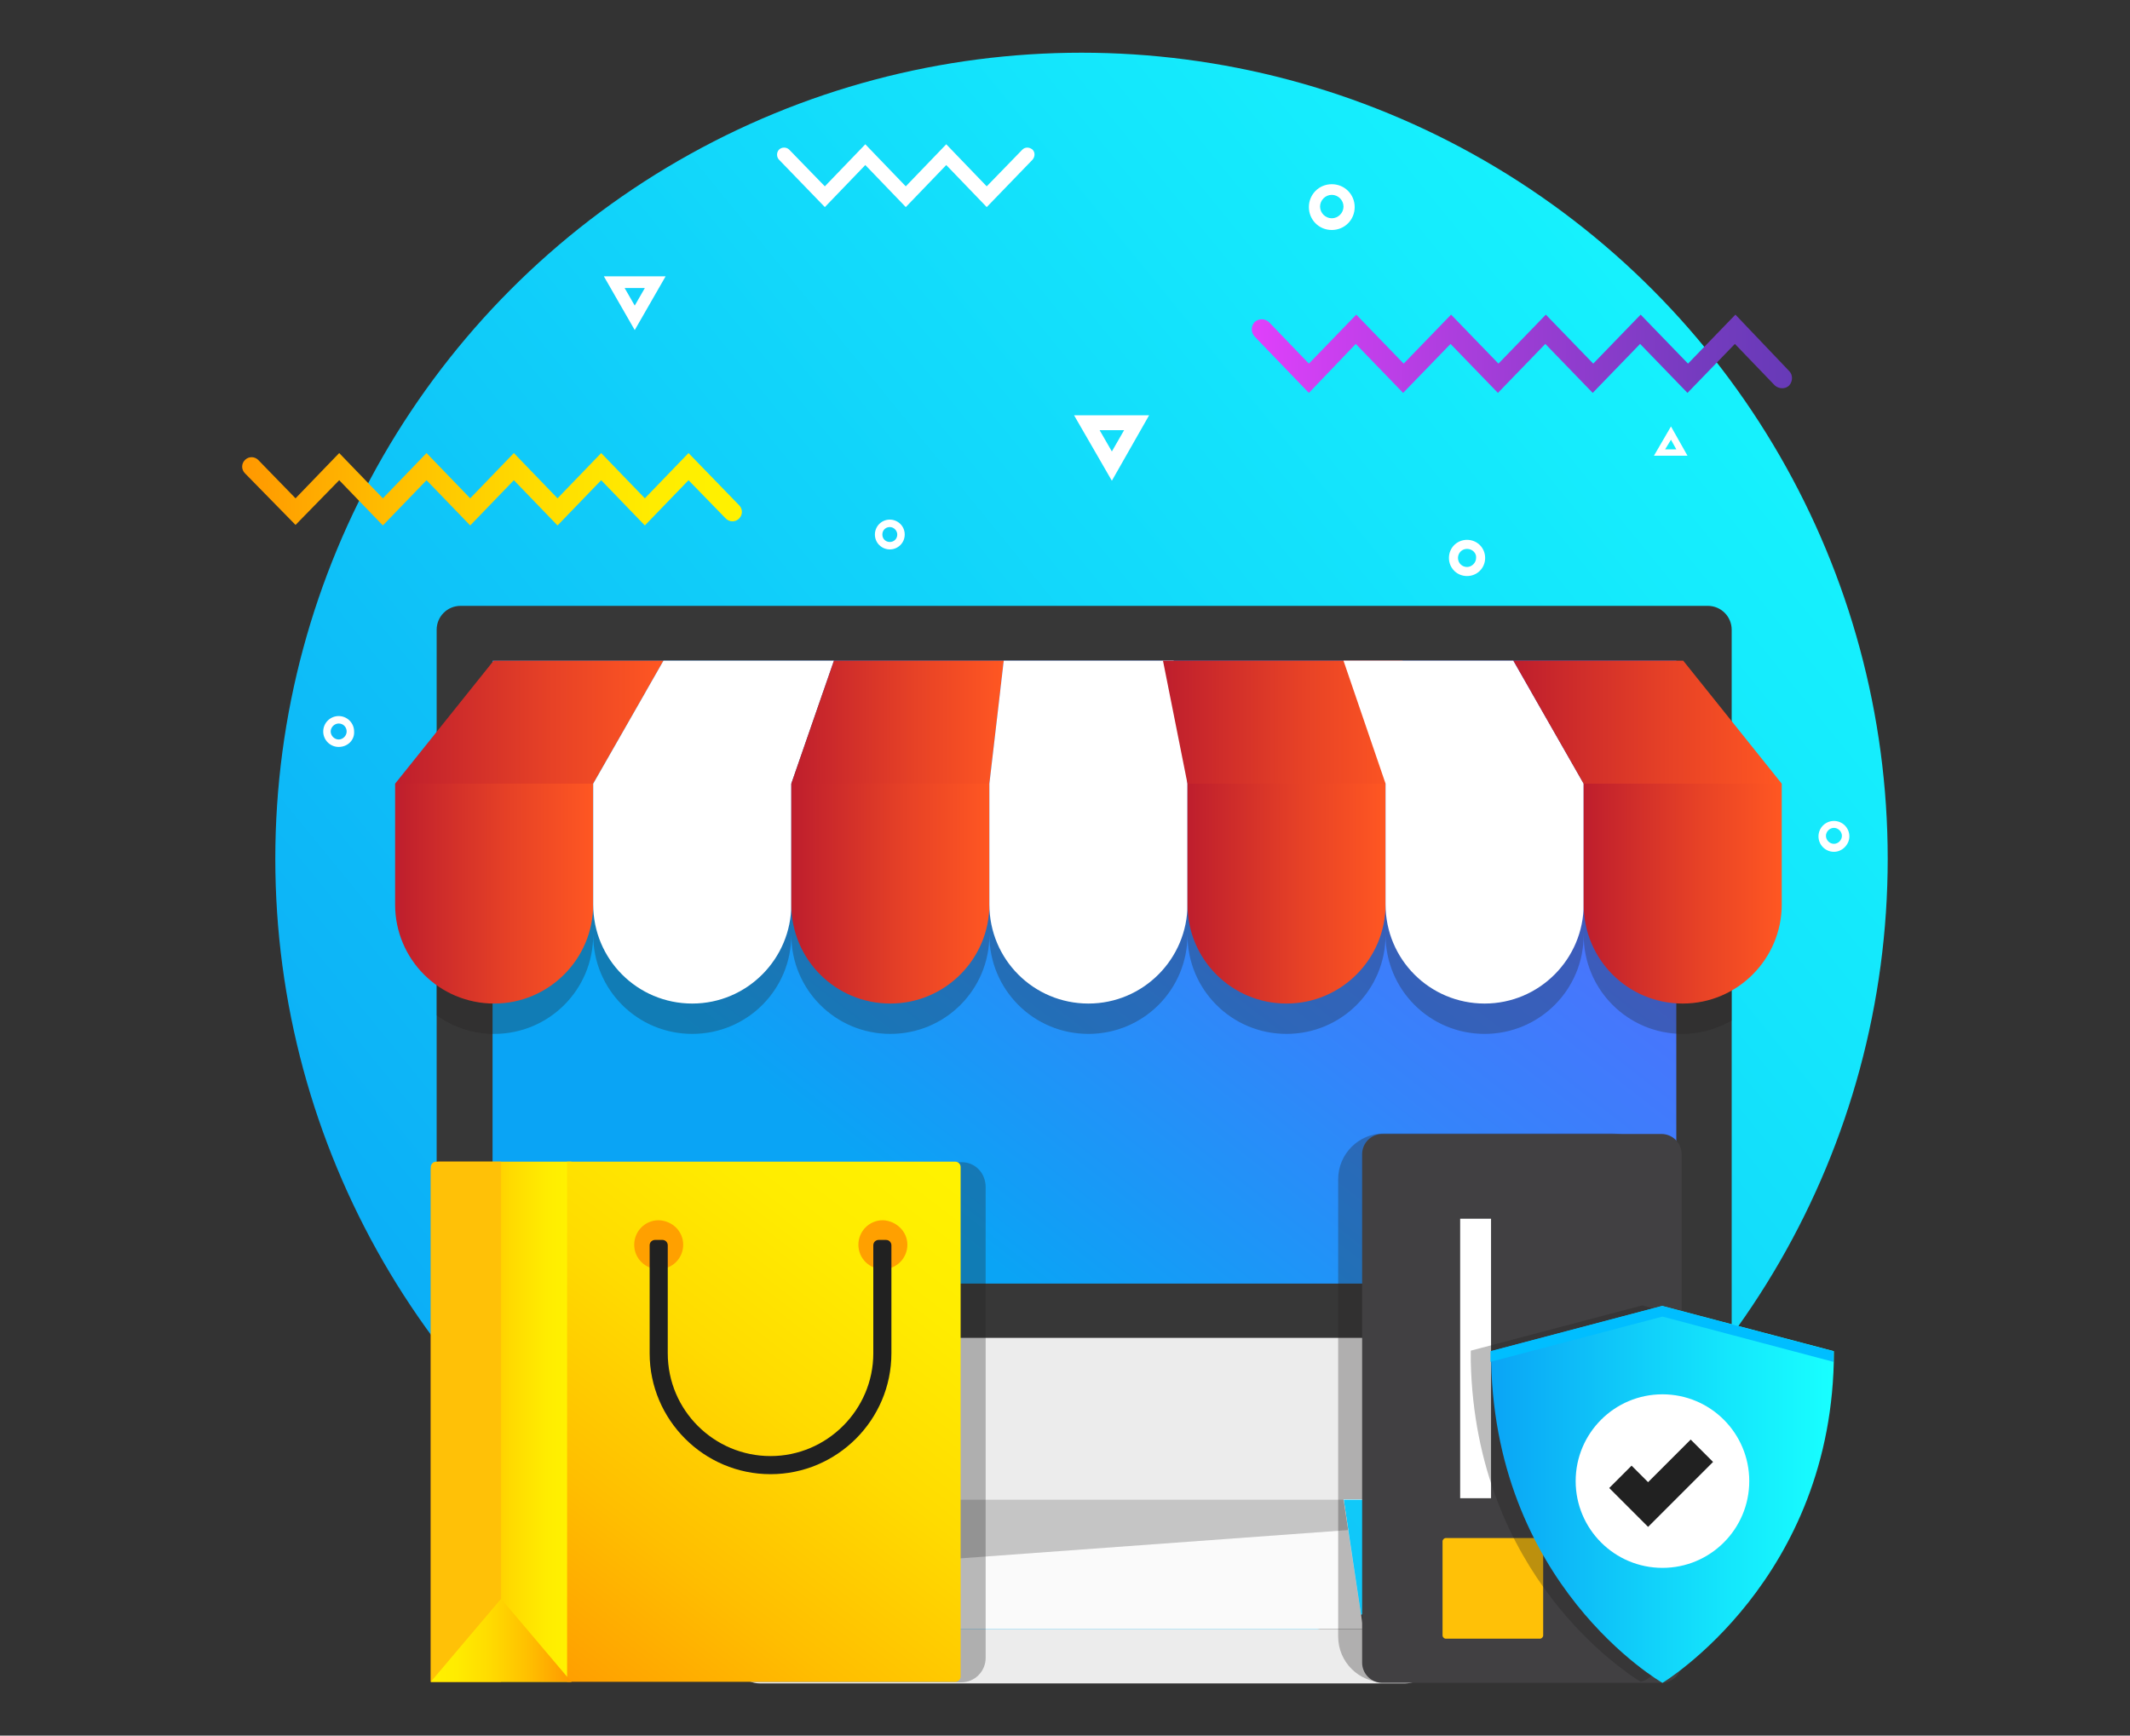 <?xml version="1.0" encoding="utf-8"?>
<!-- Generator: Adobe Illustrator 22.1.0, SVG Export Plug-In . SVG Version: 6.00 Build 0)  -->
<svg version="1.1" id="Layer_1" xmlns="http://www.w3.org/2000/svg" xmlns:xlink="http://www.w3.org/1999/xlink" x="0px" y="0px"
	 viewBox="0 0 400 326" style="enable-background:new 0 0 400 326;" xml:space="preserve">
<rect x="0" y="0" width="400" height="326" fill="#333333" stroke="none"/>
<style type="text/css">
	.st0{fill:url(#XMLID_393_);}
	.st1{fill:url(#XMLID_394_);}
	.st2{fill:url(#XMLID_395_);}
	.st3{fill:#FFFFFF;}
	.st4{opacity:0.3;fill:#231F20;}
	.st5{fill:url(#XMLID_396_);}
	.st6{fill:#4D2C89;}
	.st7{fill:url(#XMLID_397_);}
	.st8{fill:#BDC3C7;}
	.st9{opacity:0.3;fill:#212121;}
	.st10{fill:url(#XMLID_398_);}
	.st11{fill:url(#XMLID_399_);}
	.st12{fill:url(#XMLID_400_);}
	.st13{fill:url(#XMLID_401_);}
	.st14{fill:#FFF186;}
	.st15{fill:url(#XMLID_402_);}
	.st16{fill:url(#XMLID_403_);}
	.st17{fill:url(#XMLID_404_);}
	.st18{fill:#FFA000;}
	.st19{fill:url(#XMLID_405_);}
	.st20{fill:#212121;}
	.st21{fill:url(#XMLID_406_);}
	.st22{fill:url(#XMLID_407_);}
	.st23{fill:url(#XMLID_408_);}
	.st24{fill:url(#XMLID_409_);}
	.st25{fill:url(#XMLID_410_);}
	.st26{fill:url(#XMLID_411_);}
	.st27{fill:url(#XMLID_412_);}
	.st28{fill:url(#XMLID_413_);}
	.st29{fill:url(#XMLID_414_);}
	.st30{fill:#ECECEC;}
	.st31{fill:#D8D8D8;}
	.st32{fill:#FAFAFA;}
	.st33{fill:#C5C5C5;}
	.st34{fill:#373737;}
	.st35{fill:url(#XMLID_416_);}
	.st36{fill:#58595B;}
	.st37{fill:#414042;}
	.st38{fill:url(#XMLID_417_);}
	.st39{opacity:0.3;fill:#414042;}
	.st40{fill:#231F20;}
	.st41{fill:url(#XMLID_418_);}
	.st42{fill:url(#XMLID_419_);}
	.st43{fill:url(#XMLID_420_);}
	.st44{fill:#FFC107;}
	.st45{fill:url(#XMLID_421_);}
	.st46{fill:url(#XMLID_422_);}
	.st47{fill:url(#XMLID_423_);}
	.st48{fill:url(#XMLID_424_);}
	.st49{fill:url(#XMLID_425_);}
	.st50{fill:url(#XMLID_426_);}
	.st51{fill:url(#XMLID_427_);}
	.st52{fill:url(#XMLID_431_);}
	.st53{fill:url(#XMLID_432_);}
	.st54{fill:url(#XMLID_439_);}
	.st55{fill:url(#XMLID_448_);}
	.st56{fill:url(#XMLID_449_);}
	.st57{opacity:0.2;}
	.st58{opacity:0.35;}
	.st59{fill:#FF5722;}
	.st60{fill:#E6E7E8;}
	.st61{fill:url(#XMLID_450_);}
	.st62{fill:url(#XMLID_451_);}
	.st63{fill:url(#XMLID_452_);}
	.st64{fill:url(#XMLID_453_);}
	.st65{fill:url(#XMLID_454_);}
	.st66{fill:url(#XMLID_455_);}
	.st67{fill:#D1D3D4;}
	.st68{fill:url(#XMLID_456_);}
	.st69{fill:url(#XMLID_457_);}
	.st70{fill:#00ACBF;}
	.st71{fill:url(#XMLID_458_);}
	.st72{fill:url(#XMLID_459_);}
	.st73{fill:url(#XMLID_460_);}
	.st74{fill:url(#XMLID_469_);}
	.st75{fill:url(#XMLID_470_);}
	.st76{fill:url(#XMLID_471_);}
	.st77{fill:url(#XMLID_472_);}
	.st78{fill:url(#XMLID_473_);}
	.st79{fill:url(#XMLID_474_);}
	.st80{fill:url(#XMLID_475_);}
	.st81{fill:url(#XMLID_476_);}
	.st82{fill:url(#XMLID_477_);}
	.st83{fill:url(#XMLID_478_);}
	.st84{fill:url(#XMLID_479_);}
	.st85{fill:url(#XMLID_480_);}
	.st86{fill:url(#XMLID_481_);}
	.st87{fill:url(#XMLID_482_);}
	.st88{fill:url(#XMLID_483_);}
	.st89{fill:#00BEFF;}
</style>
<g id="XMLID_1025_">
	<linearGradient id="XMLID_393_" gradientUnits="userSpaceOnUse" x1="50.031" y1="286.258" x2="376.145" y2="19.972">
		<stop  offset="0" style="stop-color:#0AA4F5"/>
		<stop  offset="4.839605e-02" style="stop-color:#0BA9F6"/>
		<stop  offset="0.694" style="stop-color:#14E7FC"/>
		<stop  offset="1" style="stop-color:#18FFFF"/>
	</linearGradient>
	<circle id="XMLID_1111_" class="st0" cx="203.1" cy="161.3" r="151.4"/>
	<g id="XMLID_1109_">
		<linearGradient id="XMLID_394_" gradientUnits="userSpaceOnUse" x1="45.53" y1="91.872" x2="139.445" y2="91.872">
			<stop  offset="0" style="stop-color:#FF9800"/>
			<stop  offset="0.296" style="stop-color:#FFBE00"/>
			<stop  offset="0.577" style="stop-color:#FFDB00"/>
			<stop  offset="0.82" style="stop-color:#FFEC00"/>
			<stop  offset="1" style="stop-color:#FFF200"/>
		</linearGradient>
		<path id="XMLID_1110_" class="st1" d="M55.5,98.6L46,88.9c-0.7-0.7-0.7-1.8,0-2.5c0.7-0.7,1.8-0.7,2.5,0l7,7.2l8.2-8.5l8.2,8.5
			l8.2-8.5l8.2,8.5l8.2-8.5l8.2,8.5l8.2-8.5l8.2,8.5l8.2-8.5l9.5,9.8c0.7,0.7,0.7,1.8,0,2.5c-0.7,0.7-1.8,0.7-2.5,0l-7-7.2l-8.2,8.5
			l-8.2-8.5l-8.2,8.5l-8.2-8.5l-8.2,8.5l-8.2-8.5l-8.2,8.5l-8.2-8.5L55.5,98.6z"/>
	</g>
	<g id="XMLID_1107_">
		<linearGradient id="XMLID_395_" gradientUnits="userSpaceOnUse" x1="235.029" y1="66.474" x2="336.501" y2="66.474">
			<stop  offset="0" style="stop-color:#E040FB"/>
			<stop  offset="5.434531e-02" style="stop-color:#D840F7"/>
			<stop  offset="0.5" style="stop-color:#9B3DD4"/>
			<stop  offset="0.828" style="stop-color:#753BBF"/>
			<stop  offset="1" style="stop-color:#673AB7"/>
		</linearGradient>
		<path id="XMLID_1108_" class="st2" d="M245.8,73.8l-10.2-10.6c-0.7-0.8-0.7-1.9,0-2.7c0.8-0.7,1.9-0.7,2.7,0l7.5,7.8l8.9-9.2
			l8.9,9.2l8.9-9.2l8.9,9.2l8.9-9.2l8.9,9.2l8.9-9.2l8.9,9.2l8.9-9.2L336,69.7c0.7,0.7,0.7,1.9,0,2.7c-0.7,0.7-1.9,0.7-2.7,0
			l-7.5-7.8l-8.9,9.2l-8.9-9.2l-8.9,9.2l-8.9-9.2l-8.9,9.2l-8.9-9.2l-8.9,9.2l-8.9-9.2L245.8,73.8z"/>
	</g>
	<g id="XMLID_1103_">
		<path id="XMLID_1104_" class="st3" d="M316.9,85.6h-6.3l3.2-5.5L316.9,85.6z M312.7,84.4h2.1l-1-1.8L312.7,84.4z"/>
	</g>
	<g id="XMLID_1099_">
		<path id="XMLID_1100_" class="st3" d="M208.8,90.3L201.7,78h14.1L208.8,90.3z M208.8,84.8l2.3-4h-4.6L208.8,84.8z"/>
	</g>
	<g id="XMLID_1095_">
		<path id="XMLID_1096_" class="st3" d="M119.2,62l-5.8-10.1H125L119.2,62z M119.2,57.4l1.9-3.3h-3.8L119.2,57.4z"/>
	</g>
	<g id="XMLID_1093_">
		<path id="XMLID_1094_" class="st3" d="M154.9,38.9l-8.6-8.9c-0.5-0.5-0.5-1.4,0-1.9c0.5-0.5,1.4-0.5,1.9,0l6.7,6.9l7.6-7.9
			l7.6,7.9l7.6-7.9l7.6,7.9l6.7-6.9c0.5-0.5,1.3-0.5,1.9,0c0.5,0.5,0.5,1.3,0,1.9l-8.6,8.9l-7.6-7.9l-7.6,7.9l-7.6-7.9L154.9,38.9z"
			/>
	</g>
	<g id="XMLID_1089_">
		<path id="XMLID_1090_" class="st3" d="M250.1,43.2c-2.4,0-4.3-1.9-4.3-4.3c0-2.4,1.9-4.3,4.3-4.3c2.4,0,4.3,1.9,4.3,4.3
			C254.4,41.3,252.5,43.2,250.1,43.2z M250.1,36.6c-1.2,0-2.2,1-2.2,2.2s1,2.2,2.2,2.2c1.2,0,2.2-1,2.2-2.2S251.3,36.6,250.1,36.6z"
			/>
	</g>
	<g id="XMLID_1085_">
		<path id="XMLID_1086_" class="st3" d="M63.6,140.3c-1.6,0-2.9-1.3-2.9-2.9c0-1.6,1.3-2.9,2.9-2.9c1.6,0,2.9,1.3,2.9,2.9
			C66.6,139,65.3,140.3,63.6,140.3z M63.6,135.9c-0.8,0-1.5,0.7-1.5,1.5s0.7,1.5,1.5,1.5c0.8,0,1.5-0.7,1.5-1.5
			S64.5,135.9,63.6,135.9z"/>
	</g>
	<g id="XMLID_1081_">
		<path id="XMLID_1082_" class="st3" d="M344.4,160c-1.6,0-2.9-1.3-2.9-2.9c0-1.6,1.3-2.9,2.9-2.9c1.6,0,2.9,1.3,2.9,2.9
			C347.3,158.6,346,160,344.4,160z M344.4,155.5c-0.8,0-1.5,0.7-1.5,1.5s0.7,1.5,1.5,1.5s1.5-0.7,1.5-1.5S345.2,155.5,344.4,155.5z"
			/>
	</g>
	<g id="XMLID_1077_">
		<path id="XMLID_1078_" class="st3" d="M167.1,103.2c-1.5,0-2.8-1.2-2.8-2.8c0-1.5,1.2-2.8,2.8-2.8c1.5,0,2.8,1.2,2.8,2.8
			C169.9,102,168.6,103.2,167.1,103.2z M167.1,99c-0.8,0-1.4,0.6-1.4,1.4c0,0.8,0.6,1.4,1.4,1.4c0.8,0,1.4-0.6,1.4-1.4
			C168.5,99.7,167.9,99,167.1,99z"/>
	</g>
	<g id="XMLID_1073_">
		<path id="XMLID_1074_" class="st3" d="M275.5,108.2c-1.9,0-3.4-1.5-3.4-3.4c0-1.9,1.5-3.4,3.4-3.4c1.9,0,3.4,1.5,3.4,3.4
			C278.9,106.7,277.4,108.2,275.5,108.2z M275.5,103.1c-1,0-1.7,0.8-1.7,1.7c0,1,0.8,1.7,1.7,1.7s1.7-0.8,1.7-1.7
			C277.3,103.9,276.5,103.1,275.5,103.1z"/>
	</g>
	<g id="XMLID_1039_">
		<g id="XMLID_1066_">
			<polygon id="XMLID_1072_" class="st32" points="256,306 151.3,306 158.6,260.8 249.2,260.8 			"/>
			<polygon id="XMLID_1071_" class="st33" points="158.6,260.8 153.1,294.7 253.2,287.4 249.2,260.8 			"/>
			<path id="XMLID_1070_" class="st34" d="M325.2,118.3c0-2.5-2-4.5-4.5-4.5H86.5c-2.5,0-4.5,2-4.5,4.5v136.5c0,2.5,2,4.5,4.5,4.5
				h234.2c2.5,0,4.5-2,4.5-4.5V118.3z"/>
			<path id="XMLID_1069_" class="st30" d="M325.2,251.3v18.5c0,6.6-5.3,11.9-11.9,11.9H93.9c-6.6,0-11.9-5.3-11.9-11.9v-18.5H325.2z
				"/>
			<linearGradient id="XMLID_396_" gradientUnits="userSpaceOnUse" x1="170.528" y1="225.07" x2="265.364" y2="103.485">
				<stop  offset="0" style="stop-color:#0AA4F5"/>
				<stop  offset="5.460525e-02" style="stop-color:#0FA0F6"/>
				<stop  offset="0.461" style="stop-color:#3484FA"/>
				<stop  offset="0.791" style="stop-color:#4B73FD"/>
				<stop  offset="1" style="stop-color:#536DFE"/>
			</linearGradient>
			<rect id="XMLID_1068_" x="92.5" y="124.1" class="st5" width="222.3" height="117"/>
			<path id="XMLID_1067_" class="st30" d="M263.9,316.2H142.7c-2.8,0-5.1-2.3-5.1-5.1l0,0c0-2.8,2.3-5.1,5.1-5.1h121.2
				c2.8,0,5.1,2.3,5.1,5.1l0,0C268.9,313.9,266.7,316.2,263.9,316.2z"/>
		</g>
		<path id="XMLID_1065_" class="st4" d="M325.2,191.7v-50.5l-9.1-11.3h-31.9h-20.8h-11.1h-31.9h-2h-29.9h-31.9h-31.9H92.7
			l-10.7,13.3v47.5c3,2.2,6.8,3.5,10.8,3.5c10.3,0,18.6-8.3,18.6-18.6c0,10.3,8.3,18.6,18.6,18.6c10.3,0,18.6-8.3,18.6-18.6
			c0,10.3,8.3,18.6,18.6,18.6c10.3,0,18.6-8.3,18.6-18.6c0,10.3,8.3,18.6,18.6,18.6c10.3,0,18.6-8.3,18.6-18.6
			c0,10.3,8.3,18.6,18.6,18.6c10.3,0,18.6-8.3,18.6-18.6c0,10.3,8.3,18.6,18.6,18.6c10.3,0,18.6-8.3,18.6-18.6
			c0,10.3,8.3,18.6,18.6,18.6C319.4,194.2,322.5,193.2,325.2,191.7z"/>
		<g id="XMLID_1050_">
			<linearGradient id="XMLID_397_" gradientUnits="userSpaceOnUse" x1="74.249" y1="167.823" x2="111.443" y2="167.823">
				<stop  offset="0" style="stop-color:#BE1E2D"/>
				<stop  offset="0.587" style="stop-color:#E74226"/>
				<stop  offset="1" style="stop-color:#FF5722"/>
			</linearGradient>
			<path id="XMLID_1064_" class="st7" d="M92.8,188.5L92.8,188.5c-10.3,0-18.6-8.3-18.6-18.6v-22.7h37.2v22.7
				C111.4,180.1,103.1,188.5,92.8,188.5z"/>
			<linearGradient id="XMLID_398_" gradientUnits="userSpaceOnUse" x1="74.249" y1="135.661" x2="124.637" y2="135.661">
				<stop  offset="0" style="stop-color:#BE1E2D"/>
				<stop  offset="0.587" style="stop-color:#E74226"/>
				<stop  offset="1" style="stop-color:#FF5722"/>
			</linearGradient>
			<polygon id="XMLID_1063_" class="st10" points="124.6,124.1 92.7,124.1 74.2,147.2 111.4,147.2 			"/>
			<path id="XMLID_1062_" class="st3" d="M130,188.5L130,188.5c-10.3,0-18.6-8.3-18.6-18.6v-22.7h37.2v22.7
				C148.6,180.1,140.3,188.5,130,188.5z"/>
			<polygon id="XMLID_1061_" class="st3" points="156.6,124.1 124.6,124.1 111.4,147.2 148.6,147.2 			"/>
			<linearGradient id="XMLID_399_" gradientUnits="userSpaceOnUse" x1="148.637" y1="167.823" x2="185.831" y2="167.823">
				<stop  offset="0" style="stop-color:#BE1E2D"/>
				<stop  offset="0.587" style="stop-color:#E74226"/>
				<stop  offset="1" style="stop-color:#FF5722"/>
			</linearGradient>
			<path id="XMLID_1060_" class="st11" d="M167.2,188.5L167.2,188.5c-10.3,0-18.6-8.3-18.6-18.6v-22.7h37.2v22.7
				C185.8,180.1,177.5,188.5,167.2,188.5z"/>
			<linearGradient id="XMLID_400_" gradientUnits="userSpaceOnUse" x1="148.637" y1="135.661" x2="188.469" y2="135.661">
				<stop  offset="0" style="stop-color:#BE1E2D"/>
				<stop  offset="0.587" style="stop-color:#E74226"/>
				<stop  offset="1" style="stop-color:#FF5722"/>
			</linearGradient>
			<polygon id="XMLID_1059_" class="st12" points="188.5,124.1 156.6,124.1 148.6,147.2 185.8,147.2 			"/>
			<path id="XMLID_1058_" class="st3" d="M204.4,188.5L204.4,188.5c-10.3,0-18.6-8.3-18.6-18.6v-22.7H223v22.7
				C223,180.1,214.7,188.5,204.4,188.5z"/>
			<polygon id="XMLID_1057_" class="st3" points="220.4,124.1 188.5,124.1 185.8,147.2 223,147.2 			"/>
			<linearGradient id="XMLID_401_" gradientUnits="userSpaceOnUse" x1="223.025" y1="167.823" x2="260.22" y2="167.823">
				<stop  offset="0" style="stop-color:#BE1E2D"/>
				<stop  offset="0.587" style="stop-color:#E74226"/>
				<stop  offset="1" style="stop-color:#FF5722"/>
			</linearGradient>
			<path id="XMLID_1056_" class="st13" d="M241.6,188.5L241.6,188.5c-10.3,0-18.6-8.3-18.6-18.6v-22.7h37.2v22.7
				C260.2,180.1,251.9,188.5,241.6,188.5z"/>
			<linearGradient id="XMLID_402_" gradientUnits="userSpaceOnUse" x1="218.36" y1="135.661" x2="263.422" y2="135.661">
				<stop  offset="0" style="stop-color:#BE1E2D"/>
				<stop  offset="0.587" style="stop-color:#E74226"/>
				<stop  offset="1" style="stop-color:#FF5722"/>
			</linearGradient>
			<polygon id="XMLID_1055_" class="st15" points="263.4,124.1 218.4,124.1 223,147.2 260.2,147.2 			"/>
			<path id="XMLID_1054_" class="st3" d="M278.8,188.5L278.8,188.5c-10.3,0-18.6-8.3-18.6-18.6v-22.7h37.2v22.7
				C297.4,180.1,289.1,188.5,278.8,188.5z"/>
			<polygon id="XMLID_1053_" class="st3" points="284.2,124.1 252.3,124.1 260.2,147.2 297.4,147.2 			"/>
			<linearGradient id="XMLID_403_" gradientUnits="userSpaceOnUse" x1="297.414" y1="167.823" x2="334.608" y2="167.823">
				<stop  offset="0" style="stop-color:#BE1E2D"/>
				<stop  offset="0.587" style="stop-color:#E74226"/>
				<stop  offset="1" style="stop-color:#FF5722"/>
			</linearGradient>
			<path id="XMLID_1052_" class="st16" d="M316,188.5L316,188.5c-10.3,0-18.6-8.3-18.6-18.6v-22.7h37.2v22.7
				C334.6,180.1,326.3,188.5,316,188.5z"/>
			<linearGradient id="XMLID_404_" gradientUnits="userSpaceOnUse" x1="284.219" y1="135.661" x2="334.608" y2="135.661">
				<stop  offset="0" style="stop-color:#BE1E2D"/>
				<stop  offset="0.587" style="stop-color:#E74226"/>
				<stop  offset="1" style="stop-color:#FF5722"/>
			</linearGradient>
			<polygon id="XMLID_1051_" class="st17" points="316.1,124.1 284.2,124.1 297.4,147.2 334.6,147.2 			"/>
		</g>
		<path id="XMLID_1049_" class="st9" d="M180.6,218.3H112h-0.7H98.8h-6.2h-2.4c-2.6,0-4.6,2.1-4.6,4.6v2.4v90.7h13.2h12.5h0.7h68.5
			c2.6,0,4.6-2.1,4.6-4.6v-88.4C185.1,220.3,183.1,218.3,180.6,218.3z"/>
		<g id="XMLID_1040_">
			<linearGradient id="XMLID_405_" gradientUnits="userSpaceOnUse" x1="80.917" y1="267.122" x2="107.291" y2="267.122">
				<stop  offset="0" style="stop-color:#FF9800"/>
				<stop  offset="0.296" style="stop-color:#FFBE00"/>
				<stop  offset="0.577" style="stop-color:#FFDB00"/>
				<stop  offset="0.82" style="stop-color:#FFEC00"/>
				<stop  offset="1" style="stop-color:#FFF200"/>
			</linearGradient>
			<path id="XMLID_1048_" class="st19" d="M107.3,315.9H80.9v-96.2c0-0.8,0.7-1.5,1.5-1.5h24.9V315.9z"/>
			<linearGradient id="XMLID_406_" gradientUnits="userSpaceOnUse" x1="102.288" y1="320.666" x2="178.444" y2="221.136">
				<stop  offset="0" style="stop-color:#FF9800"/>
				<stop  offset="0.296" style="stop-color:#FFBE00"/>
				<stop  offset="0.577" style="stop-color:#FFDB00"/>
				<stop  offset="0.82" style="stop-color:#FFEC00"/>
				<stop  offset="1" style="stop-color:#FFF200"/>
			</linearGradient>
			<path id="XMLID_1047_" class="st21" d="M106.6,315.9h72.8c0.5,0,1-0.4,1-1v-95.7c0-0.5-0.4-1-1-1h-72.9V315.9z"/>
			<path id="XMLID_1046_" class="st44" d="M94.1,315.9H80.9v-96.7c0-0.5,0.4-1,1-1h12.2V315.9z"/>
			<linearGradient id="XMLID_407_" gradientUnits="userSpaceOnUse" x1="80.917" y1="308.148" x2="107.291" y2="308.148">
				<stop  offset="0" style="stop-color:#FFF200"/>
				<stop  offset="0.18" style="stop-color:#FFEC00"/>
				<stop  offset="0.423" style="stop-color:#FFDB00"/>
				<stop  offset="0.704" style="stop-color:#FFBE00"/>
				<stop  offset="1" style="stop-color:#FF9800"/>
			</linearGradient>
			<polygon id="XMLID_1045_" class="st22" points="107.3,315.9 80.9,315.9 80.9,315.9 94.1,300.3 107.3,315.9 			"/>
			<path id="XMLID_1044_" class="st18" d="M128.3,233.8c0,2.5-2,4.6-4.6,4.6c-2.5,0-4.6-2-4.6-4.6c0-2.5,2-4.6,4.6-4.6
				C126.3,229.3,128.3,231.3,128.3,233.8z"/>
			<path id="XMLID_1043_" class="st18" d="M170.4,233.8c0,2.5-2,4.6-4.6,4.6c-2.5,0-4.6-2-4.6-4.6c0-2.5,2-4.6,4.6-4.6
				C168.3,229.3,170.4,231.3,170.4,233.8z"/>
			<g id="XMLID_1041_">
				<path id="XMLID_1042_" class="st20" d="M122,254.2v-20.3c0-0.6,0.5-1,1-1h1.4c0.6,0,1,0.5,1,1v20.3c0,10.7,8.7,19.3,19.3,19.3
					s19.3-8.7,19.3-19.3v-20.3c0-0.6,0.5-1,1-1h1.4c0.6,0,1,0.5,1,1v20.3c0,12.5-10.2,22.7-22.7,22.7
					C132.2,276.9,122,266.7,122,254.2z"/>
			</g>
		</g>
	</g>
	<path id="XMLID_1038_" class="st4" d="M268.9,311.1c0-2.8-2.3-5.1-5.1-5.1H256l-3.7-24.4h61c6.6,0,11.9-5.3,11.9-11.9v-15v-3.5
		v-1.4l-13.9-3.7v-24.6c0-4.8-3.9-8.6-8.6-8.6h-42.8c-4.8,0-8.6,3.9-8.6,8.6v85.9c0,4.8,3.9,8.6,8.6,8.6h4
		C266.7,316.2,268.9,313.9,268.9,311.1z"/>
	<g id="XMLID_1026_">
		<g id="XMLID_1034_">
			<path id="XMLID_1037_" class="st37" d="M315.8,216.8v95.5c0,2.1-1.7,3.8-3.8,3.8h-52.4c-2.1,0-3.8-1.7-3.8-3.8v-95.5
				c0-2.1,1.7-3.8,3.8-3.8h52.4C314.1,213,315.8,214.7,315.8,216.8z"/>
			<path id="XMLID_1036_" class="st44" d="M289.8,289.5v17.7c0,0.3-0.3,0.6-0.6,0.6h-17.7c-0.3,0-0.6-0.3-0.6-0.6v-17.7
				c0-0.3,0.3-0.6,0.6-0.6h17.7C289.6,288.9,289.8,289.2,289.8,289.5z"/>
			
				<rect id="XMLID_1035_" x="250.8" y="252.3" transform="matrix(6.123234e-17 -1 1 6.123234e-17 21.909 532.217)" class="st3" width="52.5" height="5.8"/>
		</g>
		<path id="XMLID_1033_" class="st9" d="M308.4,245.2l-32.2,8.5v0c0,0,0,0.1,0,0.1c0,0.6,0,1.3,0,1.9c0.9,40.3,29,58.4,31.9,60.2
			c0.3-0.1,0.6-0.2,0.9-0.3c0.9-0.6,2.8-1.9,5.2-4c1-1.5,1.5-3.2,1.5-5.1v-59.4L308.4,245.2z"/>
		<g id="XMLID_1027_">
			<linearGradient id="XMLID_408_" gradientUnits="userSpaceOnUse" x1="280.011" y1="280.667" x2="344.368" y2="280.667">
				<stop  offset="0" style="stop-color:#0AA4F5"/>
				<stop  offset="4.839605e-02" style="stop-color:#0BA9F6"/>
				<stop  offset="0.694" style="stop-color:#14E7FC"/>
				<stop  offset="1" style="stop-color:#18FFFF"/>
			</linearGradient>
			<path id="XMLID_1032_" class="st23" d="M312.2,316.1c0,0-32.2-18.4-32.2-62.3l32.2-8.5l32.2,8.5
				C344.4,296.7,312.2,316.1,312.2,316.1z"/>
			<path id="XMLID_1031_" class="st89" d="M312.2,247.3l32.1,8.5c0-0.7,0-1.3,0-2l-32.2-8.5l-32.2,8.5c0,0.7,0,1.3,0,2L312.2,247.3z
				"/>
			<circle id="XMLID_1030_" class="st3" cx="312.2" cy="278.2" r="16.3"/>
			<g id="XMLID_1028_">
				<polygon id="XMLID_1029_" class="st20" points="309.5,286.8 302.2,279.5 306.4,275.3 309.5,278.4 317.5,270.4 321.7,274.6 				
					"/>
			</g>
		</g>
	</g>
</g>
</svg>
